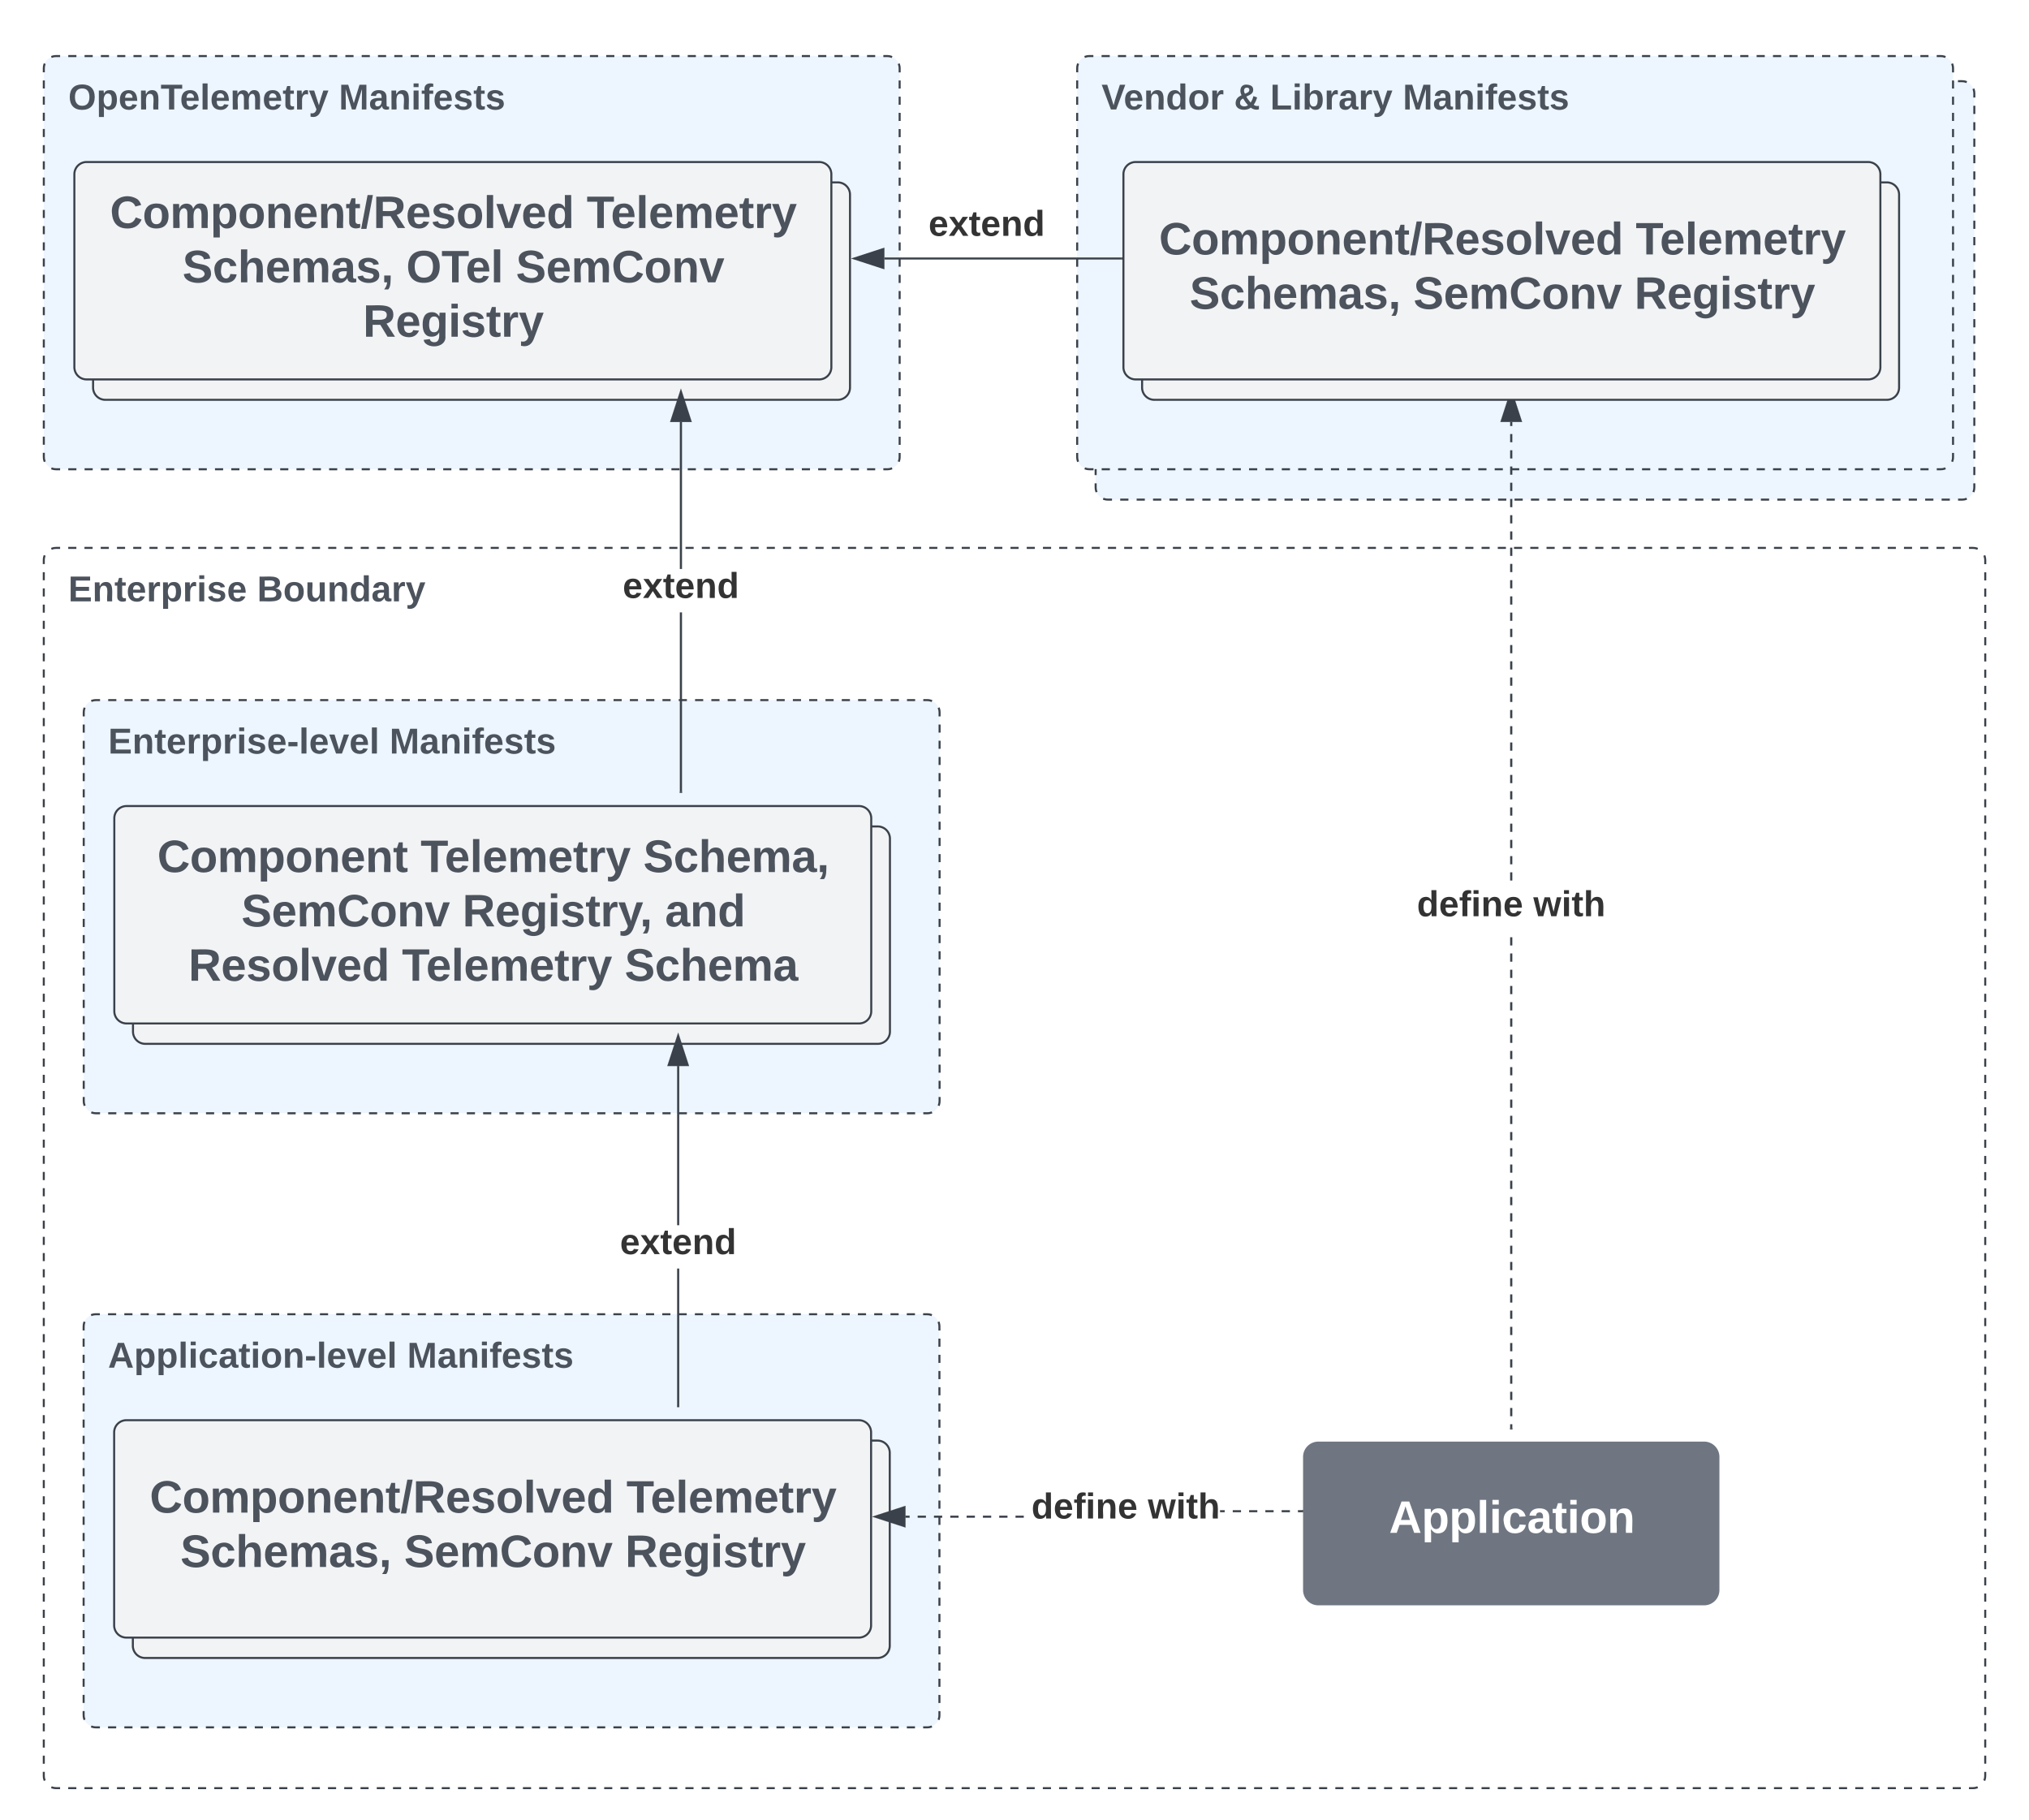 <svg xmlns="http://www.w3.org/2000/svg" xmlns:xlink="http://www.w3.org/1999/xlink" xmlns:lucid="lucid" width="995.76" height="892.84"><g transform="translate(-32.5 -55.833)" lucid:page-tab-id="v447UJnJO0jA"><path d="M0 0h1760v1360H0z" fill="#fff"/><g filter="url(#a)"><path d="M570.17 95.67a6 6 0 0 1 6-6h419.25a6 6 0 0 1 6 6V289a6 6 0 0 1-6 6H576.17a6 6 0 0 1-6-6z" fill="#edf5ff"/><path d="M573.88 90.14l.44-.18.9-.22.95-.07h2.02m4.02 0h4.03m4.03 0h4.03m4.04 0h4.03m4.03 0h4.04m4.03 0h4.03m4.03 0h4.03m4.03 0h4.02m4.04 0h4.03m4.02 0h4.03m4.03 0h4.03m4.04 0h4.03m4.04 0h4.04m4.03 0H683m4.03 0h4.03m4.03 0h4.02m4.04 0h4.03m4.02 0h4.03m4.03 0h4.03m4.04 0h4.03m4.04 0h4.04m4.03 0h4.03m4.03 0h4.03m4.03 0h4.02m4.04 0h4.03m4.02 0h4.03m4.03 0h4.03m4.04 0h4.04m4.03 0h4.04m4.03 0H812m4.03 0h4.03m4.04 0h4.03m4.03 0h4.03m4.02 0h4.03m4.03 0h4.03m4.05 0h4.03m4.03 0h4.04m4.03 0h4.03m4.03 0h4.03m4.04 0h4.03m4.03 0h4.03m4.02 0h4.03m4.03 0h4.03m4.05 0h4.03m4.03 0h4.04m4.03 0H941m4.03 0h4.04m4.03 0h4.03m4.03 0h4.03m4.02 0h4.03m4.03 0h4.04m4.03 0h4.03m4.03 0h2.02l.94.07.92.22.43.18m3.25 3.24l.18.43.22.93.07.94v2m0 4.04v4.04m0 4.02v4.03m0 4.02v4.03m0 4.03v4.02m0 4.03v4.03m0 4.03v4m0 4.04v4.03m0 4.03v4.03m0 4.02v4.03m0 4.03v4.04m0 4.02v4.03m0 4.02v4.03m0 4.03v4.02m0 4.03v4.03m0 4.03v4m0 4.04v4.03m0 4.03v4.03m0 4.02v4.03m0 4.03v4.04m0 4.02v4.03m0 4.02v4.03m0 4.02v4.03m0 4.03v4.03m0 4.03v2l-.07.94-.22.9-.18.45m-3.24 3.23l-.42.18-.92.23-.94.07h-2m-4.04 0h-4.03m-4.03 0h-4.04m-4.03 0h-4.03m-4.03 0h-4.04m-4.03 0h-4.03m-4.03 0h-4.04m-4.03 0h-4.03m-4.03 0h-4.03m-4.02 0h-4.03m-4.04 0h-4.02m-4.03 0h-4.03m-4.03 0h-4.04m-4.03 0h-4.03m-4.04 0h-4.03m-4.03 0h-4.03m-4.03 0h-4.03m-4.02 0h-4.03m-4.04 0h-4.02m-4.03 0h-4.03m-4.03 0h-4.04m-4.03 0h-4.03m-4.04 0h-4.03m-4.03 0h-4.03m-4.03 0h-4.03m-4.02 0h-4.04m-4.03 0h-4.02m-4.03 0h-4.03m-4.03 0h-4.04m-4.03 0h-4.04m-4.04 0h-4.03m-4.03 0h-4.03m-4.03 0h-4.03m-4.02 0h-4.04m-4.03 0h-4.02m-4.03 0h-4.03m-4.03 0h-4.04m-4.03 0h-4.04m-4.04 0h-4.03m-4.03 0h-4.03m-4.03 0h-4.03m-4.02 0h-4.04m-4.03 0h-4.02m-4.03 0h-4.03m-4.03 0h-4.04m-4.04 0h-4.03m-4.04 0h-4.03m-4.03 0h-4.03m-4.03 0h-4.04m-4.03 0h-4.03m-4.03 0h-4.02m-4.03 0h-4.03m-4.03 0h-2.03l-.94-.07-.9-.22-.45-.17m-3.24-3.24l-.18-.45-.22-.9-.07-.95v-2m0-4.04v-4.03m0-4.03v-4.02m0-4.03v-4.03m0-4.03v-4.04m0-4.02v-4.03m0-4.02v-4.03m0-4.03v-4.02m0-4.03v-4.03m0-4.03v-4m0-4.04v-4.03m0-4.03v-4.03m0-4.02v-4.03m0-4.03v-4.04m0-4.02v-4.03m0-4.02v-4.03m0-4.03v-4.02m0-4.03v-4.03m0-4.03v-4m0-4.04v-4.03m0-4.03v-4.03m0-4.02v-4.03m0-4.03v-4.04m0-4.02v-4.03m0-4.02v-2l.07-.95.22-.92.18-.42" stroke="#3a414a" fill="none"/></g><g filter="url(#b)"><path d="M54 324.67a6 6 0 0 1 6-6h940.76a6 6 0 0 1 6 6v596.5a6 6 0 0 1-6 6H60a6 6 0 0 1-6-6z" fill="#fff"/><path d="M57.7 319.14l.45-.18.9-.22.95-.07h2m3.98 0h4m3.97 0h4m3.97 0h4m3.98 0h3.98m4 0h3.98m3.98 0h4m3.97 0h4m4 0h3.97m4 0h3.98m3.98 0h4m3.98 0h4m3.98 0h3.98m4 0h3.98m3.98 0h4m3.97 0h3.98m4 0h3.97m4 0h3.98m3.98 0h4m4 0h3.97m4 0h3.97m4 0h3.98m3.98 0h4m3.97 0h4m3.98 0h3.98m4 0h3.98m4 0h3.98m4 0h3.97m4 0h3.97m4 0h3.98m3.98 0h4m3.97 0h4m3.98 0h3.98m4 0h4m3.97 0h4m3.98 0h3.98m4 0H349m4 0h3.98m3.98 0h4m3.98 0h3.98m4 0h3.97m3.98 0h4m3.97 0h4m3.97 0h4m3.98 0h3.98m4 0h3.98m3.98 0h4m3.98 0h3.98m4 0h3.97m4 0h3.98m3.98 0h4m3.98 0h4m3.98 0h3.98m4 0h3.98m3.98 0h4m3.98 0h3.98m4 0h3.97m4 0h3.98m3.98 0h4m4 0h3.97m4 0h3.98m3.98 0h4m3.97 0h4m3.98 0h3.98m4 0h3.98m3.98 0h4m3.97 0h3.98m4 0h3.97m4 0h3.98m3.98 0h4m3.98 0h4m3.98 0h3.98m4 0H636m3.98 0h4m3.97 0h4m3.98 0h3.98m4 0h3.98m4 0h3.98m3.98 0h4m3.98 0h3.98m4 0h3.97m3.98 0h4m3.97 0h4m3.98 0h3.98m4 0h3.98m4 0h3.98m3.98 0h4m3.98 0h3.98m4 0h3.98m3.98 0h4m3.97 0h4m3.98 0h4m3.98 0h4m3.97 0h4m3.97 0h4m3.98 0h3.98m4 0h3.98m3.98 0h4m3.97 0h4m4 0h3.97m4 0h3.98m3.98 0h4m3.97 0h4m3.98 0h3.98m4 0h3.98m3.98 0h4m3.97 0h3.98m4 0h3.97m4 0h3.98m3.98 0h4m4 0h3.97m4 0h3.97m4 0h3.98m3.98 0h4m3.98 0h3.98m4 0h3.97m4 0h3.98m4 0h3.98m4 0h1.98l.94.07.9.22.45.18m3.23 3.24l.18.43.22.93.08.94v1.98m0 3.98v3.98m0 3.98v3.98m0 3.98v3.97m0 4v3.97m0 3.98v3.97m0 3.98v3.98m0 3.97v3.98m0 3.98v3.98m0 3.98v3.98m0 3.97v4m0 3.97v3.97m0 3.98v3.98m0 3.97v3.98m0 3.98V438m0 3.98v3.98m0 3.97v3.98m0 4v3.96m0 3.98v3.98m0 3.97v3.97m0 3.98v3.98m0 3.97v3.98m0 3.97v3.98m0 3.98v3.98m0 3.98v3.98m0 3.98v3.97m0 3.97v3.98m0 3.97v3.98m0 3.98v3.97m0 3.98v3.98m0 3.98v3.98m0 3.98v3.97m0 4v3.97m0 3.97v3.98m0 3.98v3.97m0 3.98v3.98m0 3.97v3.98m0 3.98v3.97m0 3.98v4m0 3.96v3.98m0 3.98v3.97m0 3.97v3.98m0 3.98v3.97m0 3.98v3.98m0 3.97v3.98m0 4v3.96m0 3.98v3.98m0 3.97v3.97m0 3.98v3.97m0 3.98v3.98m0 3.97v3.98m0 3.98v3.98m0 3.98v3.98m0 3.97v4m0 3.97v3.97m0 3.98v3.98m0 3.97v3.98m0 3.98V780m0 3.98v3.98m0 3.97v3.98m0 4v3.96m0 3.98v3.98m0 3.97v3.97m0 3.98v3.97m0 3.98v3.98m0 3.98v3.97m0 3.98v4m0 3.96v3.98m0 3.98v3.97m0 3.97v3.98m0 3.97v3.98m0 3.98v3.97m0 3.98v3.98m0 3.98v3.98m0 3.98v3.97m0 4v1.98l-.08.94-.22.9-.18.45m-3.23 3.23l-.44.18-.9.22-.94.08h-2m-3.98 0h-4m-3.97 0h-3.98m-4 0h-3.97m-4 0h-3.98m-3.98 0h-4m-3.98 0h-4m-3.98 0h-3.98m-4 0H935m-3.98 0h-4m-3.97 0h-4m-3.98 0h-3.98m-4 0h-3.98m-4 0h-3.98m-3.98 0h-4m-3.98 0h-3.98m-4 0h-3.98m-3.98 0h-4m-3.97 0h-4m-3.98 0h-3.98m-4 0h-4m-3.97 0h-4m-3.98 0h-3.98m-4 0h-3.97m-4 0h-3.98m-3.98 0h-4m-3.98 0h-3.98m-4 0h-3.97m-3.98 0h-4m-3.97 0h-4m-3.97 0h-4m-3.98 0h-3.98m-4 0h-3.98m-3.98 0h-4m-3.98 0h-3.98m-4 0h-3.97m-4 0h-3.98m-3.98 0h-4m-3.98 0h-4m-3.98 0h-3.98m-4 0h-3.98m-3.98 0h-4m-3.98 0h-3.98m-4 0h-3.97m-4 0h-3.98m-3.98 0h-4m-4 0h-3.97m-4 0h-3.97m-4 0h-3.98m-3.98 0h-4m-3.98 0h-3.98m-4 0h-3.97m-4 0h-3.98m-4 0h-3.98m-4 0h-3.97m-4 0h-3.97m-4 0h-3.98m-3.98 0h-4m-3.98 0h-3.98m-4 0h-3.97m-4 0h-4m-3.97 0h-4m-3.98 0h-3.98m-4 0h-3.97m-4 0h-3.98m-3.98 0h-4m-3.98 0h-3.98m-4 0h-3.97m-3.98 0h-4m-3.97 0h-4m-3.98 0h-3.98m-4 0h-3.98m-4 0h-3.98m-3.98 0h-4m-3.98 0h-3.98m-4 0h-3.98m-3.98 0h-4m-3.97 0h-4m-3.98 0h-4m-3.98 0h-4m-3.97 0h-4m-3.97 0h-4m-3.98 0h-3.98m-4 0h-3.97m-4 0h-3.98m-3.98 0h-4m-4 0h-3.97m-4 0h-3.98m-3.98 0h-4m-3.97 0h-4m-3.98 0h-3.98m-4 0h-3.98m-3.98 0h-4m-3.97 0h-3.98m-4 0h-3.97m-4 0h-3.97m-4 0h-3.98m-3.98 0h-4m-3.98 0h-3.98m-4 0h-3.97m-4 0h-4m-3.97 0h-4m-3.98 0h-3.98m-4 0h-3.97m-4 0h-3.98m-3.98 0h-4m-3.98 0h-3.98m-4 0h-3.97m-3.98 0h-4m-3.97 0h-4m-3.98 0h-3.98m-4 0h-3.98m-4 0h-3.98m-3.98 0h-4m-3.98 0H89.9m-4 0h-3.98m-3.98 0h-4m-3.97 0h-4m-3.98 0h-2l-.94-.08-.9-.22-.45-.18m-3.23-3.23l-.18-.44-.23-.9-.07-.95v-2m0-3.97v-3.96m0-3.98v-3.98m0-3.97v-3.97m0-3.98v-3.97m0-3.98v-3.98m0-3.97v-3.98m0-3.98v-4m0-3.96v-3.98m0-3.97v-4m0-3.97v-3.98m0-3.97v-3.98m0-3.98v-3.97m0-3.98v-3.98m0-3.98v-3.98m0-3.98v-3.97m0-4v-3.97m0-3.97v-3.98m0-3.98v-3.97m0-3.98v-3.98m0-3.97v-3.98m0-3.98v-3.97m0-3.98v-4m0-3.96v-3.98m0-3.98v-3.97m0-3.97v-3.98m0-3.97v-3.98m0-3.98v-3.97m0-3.98v-3.98m0-4v-3.96m0-3.98v-3.97m0-4v-3.97m0-3.98v-3.97m0-3.98v-3.98m0-3.97v-3.98m0-3.98v-3.98m0-3.98v-3.98m0-3.97v-4m0-3.97v-3.97m0-3.98V609m0-3.97v-3.98m0-3.98v-3.97m0-3.98v-3.98m0-3.97v-3.98m0-4v-3.96m0-3.98v-3.98m0-3.97v-3.97m0-3.98v-3.97m0-3.98v-3.98m0-3.97v-3.98m0-3.98v-4m0-3.96v-3.98m0-3.97v-4m0-3.97v-3.98m0-3.97v-3.98m0-3.97v-3.98m0-3.98v-3.98m0-3.98v-3.98m0-3.98v-3.97m0-4v-3.97m0-3.97v-3.98m0-3.98v-3.97m0-3.98v-3.98m0-3.97v-3.98m0-3.98v-3.97m0-3.98v-4m0-3.96v-3.98m0-3.98v-3.97m0-3.97v-3.98m0-3.97v-3.98m0-3.98v-3.97m0-3.98v-3.98m0-4v-3.96m0-3.98v-3.98m0-3.97v-3.97m0-3.98v-1.98l.07-.94.22-.92.17-.42" stroke="#3a414a" fill="none"/><use xlink:href="#c" transform="matrix(1,0,0,1,66,330.667) translate(0 14.222)"/><use xlink:href="#d" transform="matrix(1,0,0,1,66,330.667) translate(92.691 14.222)"/></g><g filter="url(#e)"><path d="M54 83.33a6 6 0 0 1 6-6h408a6 6 0 0 1 6 6V274a6 6 0 0 1-6 6H60a6 6 0 0 1-6-6z" fill="#edf5ff"/><path d="M57.7 77.8l.45-.17.9-.22.95-.07h2m4 0h4m4 0h4m4 0h4m4 0h4m4 0h4m4 0h4m4 0h4m4 0h4m4 0h4m4 0h4m4 0h4m4 0h4m4 0h4m4 0h4m4 0h4m4 0h4m4 0h4m4 0h4m4 0h4m4 0h4m4 0h4m4 0h4m4 0h4m4 0h4m4 0h4m4 0h4m4 0h4m4 0h4m4 0h4m4 0h4m4 0h4m4 0h4m4 0h4m4 0h4m4 0h4m4 0h4m4 0h4m4 0h4m4 0h4m4 0h4m4 0h4m4 0h4m4 0h4m4 0h4m4 0h4m4 0h4m4 0h4m4 0h4m4 0h4m4 0h4m4 0h2l.94.08.9.23.45.18m3.23 3.24l.18.44.23.9.07.95v2m0 3.96v3.96m0 3.98v3.97m0 3.98v3.97m0 3.97v3.98m0 3.97v3.97m0 3.97v4m0 3.96v3.97m0 3.97v3.97m0 3.98v3.97m0 3.97v3.96m0 3.98v3.97m0 3.98v3.97m0 3.97v3.98m0 3.97v3.97m0 3.97v4m0 3.96v3.97m0 3.97v3.97m0 3.98v3.97m0 3.97v3.96m0 3.98v3.97m0 3.98v3.97m0 3.97v3.98m0 3.97v3.97m0 3.97v2l-.07.94-.22.9-.17.45m-3.24 3.23l-.45.18-.9.23-.95.07h-2m-4 0h-4m-4 0h-4m-4 0h-4m-4 0h-4m-4 0h-4m-4 0h-4m-4 0h-4m-4 0h-4m-4 0h-4m-4 0h-4m-4 0h-4m-4 0h-4m-4 0h-4m-4 0h-4m-4 0h-4m-4 0h-4m-4 0h-4m-4 0h-4m-4 0h-4m-4 0h-4m-4 0h-4m-4 0h-4m-4 0h-4m-4 0h-4m-4 0h-4m-4 0h-4m-4 0h-4m-4 0h-4m-4 0h-4m-4 0h-4m-4 0h-4m-4 0h-4m-4 0h-4m-4 0h-4m-4 0h-4m-4 0h-4m-4 0h-4m-4 0h-4m-4 0h-4m-4 0h-4m-4 0h-4m-4 0h-4m-4 0h-4m-4 0h-4m-4 0h-4m-4 0h-4m-4 0h-4m-4 0h-4m-4 0h-4m-4 0h-4m-4 0h-2l-.94-.07-.9-.22-.45-.17m-3.23-3.24l-.18-.45-.23-.9L54 274v-2m0-3.96v-3.97m0-3.97v-3.98m0-3.97v-3.97m0-3.97v-3.96m0-3.98v-3.97m0-3.98v-3.97m0-3.97v-3.98m0-3.97v-3.97m0-3.97v-4m0-3.96v-3.97m0-3.97v-3.97m0-3.98v-3.97m0-3.97v-3.96m0-3.98v-3.97m0-3.98v-3.97m0-3.97v-3.98m0-3.97v-3.97m0-3.97v-4m0-3.96v-3.97m0-3.97v-3.97m0-3.98v-3.97m0-3.97v-3.96m0-3.98V89.3m0-3.98v-2l.07-.92.22-.92.17-.44" stroke="#3a414a" fill="none"/><use xlink:href="#f" transform="matrix(1,0,0,1,66,89.333) translate(0 14.222)"/><use xlink:href="#g" transform="matrix(1,0,0,1,66,89.333) translate(132.79 14.222)"/></g><g filter="url(#h)"><path d="M561.1 83.33a6 6 0 0 1 6-6H985a6 6 0 0 1 6 6V274a6 6 0 0 1-6 6H567.1a6 6 0 0 1-6-6z" fill="#edf5ff"/><path d="M564.8 77.8l.44-.17.9-.22.95-.07h2m4.02 0h4.02m4.02 0h4m4.03 0h4m4.03 0h4.02m4.02 0h4m4.03 0h4.02m4.02 0h4.02m4.02 0h4.02m4 0h4.03m4.02 0h4.02m4.02 0h4m4.02 0h4.02m4.02 0h4.02m4.02 0h4.02m4.02 0h4m4.03 0h4.02m4 0h4.03m4.02 0h4m4.03 0h4.02m4.02 0h4.02m4.02 0h4.02m4 0h4.03m4.03 0h4.02m4.02 0H762m4 0h4.02m4.02 0h4.02m4.02 0h4.02m4.02 0h4m4.03 0h4.02m4.02 0h4m4.03 0h4m4.03 0h4.02m4.02 0h4.02m4.02 0h4.02m4 0h4.03m4 0h4.03m4.02 0h4.02m4 0h4.03m4.02 0h4.02m4.02 0h4.02m4.02 0h4m4.03 0h4.02m4.02 0h4.02m4 0h4.03m4 0h4.03m4.02 0h4.02m4.02 0h4.02m4 0h4.03m4.02 0h4m4.03 0h4.02m4.02 0h4m4.03 0h2l.95.08.92.23.43.18m3.24 3.24l.18.44.22.9.07.95v2m0 3.96v3.96m0 3.98v3.97m0 3.98v3.97m0 3.97v3.98m0 3.97v3.97m0 3.97v4m0 3.96v3.97m0 3.97v3.97m0 3.98v3.97m0 3.97v3.96m0 3.98v3.97m0 3.98v3.97m0 3.97v3.98m0 3.97v3.97m0 3.97v4m0 3.96v3.97m0 3.97v3.97m0 3.98v3.97m0 3.97v3.96m0 3.98v3.97m0 3.98v3.97m0 3.97v3.98m0 3.97v3.97m0 3.97v2l-.06.94-.22.9-.18.45m-3.24 3.23l-.43.18-.92.23-.94.07h-2m-4.02 0h-4m-4.03 0h-4.02m-4.02 0h-4m-4.03 0h-4m-4.03 0h-4.02m-4.02 0h-4.02m-4.02 0h-4.02m-4 0h-4.03m-4 0h-4.03m-4.02 0h-4.02m-4 0h-4.03m-4.02 0h-4.02m-4.02 0h-4.02m-4.02 0h-4m-4.03 0h-4.02m-4.02 0h-4.02m-4 0h-4.02m-4.02 0h-4.02m-4.02 0h-4.02m-4.02 0h-4.02m-4 0h-4.03m-4.02 0h-4m-4.03 0h-4.02m-4 0h-4.03m-4.02 0h-4.02m-4.02 0h-4.02m-4.02 0h-4m-4.03 0h-4.03m-4.02 0h-4.02m-4.02 0h-4m-4.02 0h-4.02m-4.02 0h-4.02m-4.02 0h-4.02m-4 0h-4.03m-4.02 0h-4.02m-4 0h-4.03m-4.02 0h-4m-4.03 0h-4.02m-4.02 0h-4.02m-4.02 0h-4m-4.03 0h-4m-4.03 0h-4.02m-4.02 0h-4.02m-4 0h-4.02m-4.02 0h-4.02m-4.02 0h-4.02m-4 0h-4.03m-4.02 0h-4.02m-4.02 0h-4m-4.03 0h-4m-4.03 0h-4.02m-4.02 0h-2l-.95-.07-.9-.22-.45-.17m-3.23-3.24l-.2-.45-.2-.9-.08-.95v-2m0-3.96v-3.97m0-3.97v-3.98m0-3.97v-3.97m0-3.97v-3.96m0-3.98v-3.97m0-3.98v-3.97m0-3.97v-3.98m0-3.97v-3.97m0-3.97v-4m0-3.96v-3.97m0-3.97v-3.97m0-3.98v-3.97m0-3.97v-3.96m0-3.98v-3.97m0-3.98v-3.97m0-3.97v-3.98m0-3.97v-3.97m0-3.97v-4m0-3.96v-3.97m0-3.97v-3.97m0-3.98v-3.97m0-3.97v-3.96m0-3.98V89.3m0-3.98v-2l.06-.92.23-.92.17-.44" stroke="#3a414a" fill="none"/><use xlink:href="#i" transform="matrix(1,0,0,1,573.091,89.333) translate(0 14.222)"/><use xlink:href="#j" transform="matrix(1,0,0,1,573.091,89.333) translate(65.037 14.222)"/><use xlink:href="#k" transform="matrix(1,0,0,1,573.091,89.333) translate(82.765 14.222)"/><use xlink:href="#l" transform="matrix(1,0,0,1,573.091,89.333) translate(147.852 14.222)"/></g><path d="M774.66 756.67h-1v-2h1zm0-5.98h-1v-4h1zm0-7.97h-1v-3.98h1zm0-7.97h-1v-3.98h1zm0-7.96h-1v-3.98h1zm0-7.96h-1v-4h1zm0-7.97h-1v-3.98h1zm0-7.96h-1v-3.97h1zm0-7.96h-1v-3.98h1zm0-7.96h-1V683h1zm0-7.97h-1v-3.97h1zm0-7.95h-1v-3.98h1zm0-7.96h-1v-4h1zm0-7.98h-1v-3.98h1zm0-7.96h-1v-3.98h1zm0-7.97h-1v-4h1zm0-7.97h-1v-3.98h1zm0-7.96h-1v-4h1zm0-7.97h-1v-3.98h1zm0-7.96h-1v-4h1zm0-7.97h-1v-3.98h1zm0-7.96h-1v-3.97h1zm0-7.96h-1v-3.98h1zm0-7.96h-1v-3.98h1zm0-7.96h-1v-4h1zm0-7.97h-1v-3.98h1zm0-7.96h-1v-4h1zm0-7.98h-1v-3.98h1zm0-7.96h-1v-3.98h1zm0-7.96h-1v-4h1zm0-7.97h-1v-3.98h1zm0-31.86h-1v-3.98h1zm0-7.96h-1v-3.97h1zm0-7.95h-1v-4h1zm0-7.97h-1V460h1zm0-7.96h-1v-3.98h1zm0-7.97h-1v-3.98h1zm0-7.96h-1v-4h1zm0-7.98h-1v-3.98h1zm0-7.96h-1v-3.98h1zm0-7.97h-1v-4h1zm0-7.97h-1v-3.98h1zm0-7.96h-1v-3.98h1zm0-7.97h-1v-3.98h1zm0-7.96h-1v-3.98h1zm0-7.97h-1v-3.98h1zm0-7.96h-1v-3.97h1zm0-7.95h-1v-4h1zm0-7.97h-1v-3.98h1zm0-7.96h-1v-3.98h1zm0-7.97h-1v-3.98h1zm0-7.96h-1v-4h1zm0-7.98h-1v-3.98h1zm0-7.96h-1v-3.98h1zm0-7.96h-1v-4h1zm0-7.97h-1v-3.98h1zm0-7.96h-1v-3.98h1zm0-7.97h-1v-3.98h1zm0-7.96h-1v-3.98h1zm0-7.96h-1v-2h1z" stroke="#3a414a" stroke-width=".05" fill="#3a414a"/><path d="M774.66 757.17h-1v-.52h1z" fill="#3a414a"/><path d="M774.7 757.2h-1.06v-.57h1.05zm-1-.52v.46h.94v-.46z" stroke="#3a414a" stroke-width=".05" fill="#3a414a"/><path d="M778.8 262.38h-9.27l4.63-14.26z" fill="#3a414a"/><path d="M779.5 262.88h-10.66l5.32-16.38zm-9.28-1h7.9l-3.96-12.14z" stroke="#3a414a" stroke-width=".05" fill="#3a414a"/><use xlink:href="#m" transform="matrix(1,0,0,1,727.867,491.167) translate(0 14.222)"/><use xlink:href="#n" transform="matrix(1,0,0,1,727.867,491.167) translate(57.136 14.222)"/><g filter="url(#o)"><path d="M673.5 764.67a6 6 0 0 1 6-6h189.33a6 6 0 0 1 6 6V830a6 6 0 0 1-6 6H679.5a6 6 0 0 1-6-6z" stroke="#6f7681" stroke-width="3" fill="#6f7681"/><use xlink:href="#p" transform="matrix(1,0,0,1,685.497,770.667) translate(28.691 31.278)"/></g><path d="M582.84 182.67h-116.3" stroke="#3a414a" fill="none"/><path d="M583.34 183.17h-.5v-1h.5z" stroke="#3a414a" stroke-width=".05" fill="#3a414a"/><path d="M451.77 182.67l14.27-4.64v9.27z" stroke="#3a414a" fill="#3a414a"/><use xlink:href="#q" transform="matrix(1,0,0,1,488.18,157.333) translate(0 14.222)"/><path d="M593 145.33a6 6 0 0 1 6-6H958.5a6 6 0 0 1 6 6V240a6 6 0 0 1-6 6H599a6 6 0 0 1-6-6z" stroke="#3a414a" fill="#f2f3f5" filter="url(#r)"/><g filter="url(#r)"><path d="M583.84 135.33a6 6 0 0 1 6-6h359.48a6 6 0 0 1 6 6V230a6 6 0 0 1-6 6H589.84a6 6 0 0 1-6-6z" stroke="#3a414a" fill="#f2f3f5"/><use xlink:href="#s" transform="matrix(1,0,0,1,595.843,141.333) translate(5.451 33.34)"/><use xlink:href="#t" transform="matrix(1,0,0,1,595.843,141.333) translate(239.401 33.34)"/><use xlink:href="#u" transform="matrix(1,0,0,1,595.843,141.333) translate(20.512 60.007)"/><use xlink:href="#v" transform="matrix(1,0,0,1,595.843,141.333) translate(130.327 60.007)"/><use xlink:href="#w" transform="matrix(1,0,0,1,595.843,141.333) translate(238.784 60.007)"/></g><path d="M78.18 145.33a6 6 0 0 1 6-6h359.47a6 6 0 0 1 6 6V240a6 6 0 0 1-6 6H84.18a6 6 0 0 1-6-6z" stroke="#3a414a" fill="#f2f3f5" filter="url(#r)"/><g filter="url(#r)"><path d="M69 135.33a6 6 0 0 1 6-6h359.5a6 6 0 0 1 6 6V230a6 6 0 0 1-6 6H75a6 6 0 0 1-6-6z" stroke="#3a414a" fill="#f2f3f5"/><use xlink:href="#s" transform="matrix(1,0,0,1,81.013,141.333) translate(5.451 20.372)"/><use xlink:href="#t" transform="matrix(1,0,0,1,81.013,141.333) translate(239.401 20.372)"/><use xlink:href="#u" transform="matrix(1,0,0,1,81.013,141.333) translate(41.037 47.038)"/><use xlink:href="#x" transform="matrix(1,0,0,1,81.013,141.333) translate(150.852 47.038)"/><use xlink:href="#y" transform="matrix(1,0,0,1,81.013,141.333) translate(204.679 47.038)"/><use xlink:href="#w" transform="matrix(1,0,0,1,81.013,141.333) translate(129.648 73.705)"/></g><g filter="url(#e)"><path d="M73.6 399.33a6 6 0 0 1 6-6h408a6 6 0 0 1 6 6V590a6 6 0 0 1-6 6h-408a6 6 0 0 1-6-6z" fill="#edf5ff"/><path d="M77.3 393.8l.44-.17.92-.22.94-.07h2m4 0h4m4 0h4m4 0h4m4 0h4m4 0h4m4 0h4m4 0h4m4 0h4m4 0h4m4 0h4m4 0h4m4 0h4m4 0h4m4 0h4m4 0h4m4 0h4m4 0h4m4 0h4m4 0h4m4 0h4m4 0h4m4 0h4m4 0h4m4 0h4m4 0h4m4 0h4m4 0h4m4 0h4m4 0h4m4 0h4m4 0h4m4 0h4m4 0h4m4 0h4m4 0h4m4 0h4m4 0h4m4 0h4m4 0h4m4 0h4m4 0h4m4 0h4m4 0h4m4 0h4m4 0h4m4 0h4m4 0h4m4 0h4m4 0h4m4 0h4m4 0h2l.93.08.92.23.43.18m3.24 3.24l.18.44.22.9.08.95v2m0 3.96v3.96m0 3.98v3.97m0 3.98v3.97m0 3.98v3.97m0 3.97v3.97m0 3.97v4m0 3.96v3.97m0 3.97v3.98m0 3.97v3.97m0 3.97v3.96m0 3.98v3.97m0 3.98v3.97m0 3.98v3.97m0 3.97v3.97m0 3.97v4m0 3.96v3.97m0 3.97v3.98m0 3.97v3.97m0 3.97v3.96m0 3.98v3.97m0 3.98v3.97m0 3.98v3.97m0 3.97v3.97m0 3.97v2l-.08.94-.22.9-.18.45m-3.24 3.23l-.43.18-.92.23-.93.07h-2m-4 0h-4m-4 0h-4m-4 0h-4m-4 0h-4m-4 0h-4m-4 0h-4m-4 0h-4m-4 0h-4m-4 0h-4m-4 0h-4m-4 0h-4m-4 0h-4m-4 0h-4m-4 0h-4m-4 0h-4m-4 0h-4m-4 0h-4m-4 0h-4m-4 0h-4m-4 0h-4m-4 0h-4m-4 0h-4m-4 0h-4m-4 0h-4m-4 0h-4m-4 0h-4m-4 0h-4m-4 0h-4m-4 0h-4m-4 0h-4m-4 0h-4m-4 0h-4m-4 0h-4m-4 0h-4m-4 0h-4m-4 0h-4m-4 0h-4m-4 0h-4m-4 0h-4m-4 0h-4m-4 0h-4m-4 0h-4m-4 0h-4m-4 0h-4m-4 0h-4m-4 0h-4m-4 0h-4m-4 0h-4m-4 0h-4m-4 0h-4m-4 0h-2l-.94-.07-.92-.22-.43-.17m-3.23-3.24l-.18-.45-.23-.9-.08-.95v-2m0-3.96v-3.97m0-3.97v-3.98m0-3.97v-3.97m0-3.97v-3.96m0-3.98v-3.97m0-3.98v-3.97m0-3.98v-3.97m0-3.97v-3.97m0-3.97v-4m0-3.96v-3.97m0-3.97v-3.98m0-3.97v-3.97m0-3.97v-3.96m0-3.98v-3.97m0-3.98v-3.97m0-3.98v-3.97m0-3.97v-3.97m0-3.97v-4m0-3.96v-3.97m0-3.97v-3.98m0-3.97v-3.97m0-3.97v-3.96m0-3.98v-3.97m0-3.98v-2l.07-.93.22-.92.17-.44" stroke="#3a414a" fill="none"/><use xlink:href="#z" transform="matrix(1,0,0,1,85.595,405.333) translate(0 14.222)"/><use xlink:href="#g" transform="matrix(1,0,0,1,85.595,405.333) translate(138.074 14.222)"/></g><path d="M97.77 461.33a6 6 0 0 1 6-6h359.48a6 6 0 0 1 6 6V556a6 6 0 0 1-6 6H103.77a6 6 0 0 1-6-6z" stroke="#3a414a" fill="#f2f3f5" filter="url(#r)"/><g filter="url(#r)"><path d="M88.6 451.33a6 6 0 0 1 6-6h359.5a6 6 0 0 1 5.98 6V546a6 6 0 0 1-6 6H94.6a6 6 0 0 1-6-6z" stroke="#3a414a" fill="#f2f3f5"/><use xlink:href="#A" transform="matrix(1,0,0,1,100.608,457.333) translate(9.093 20.372)"/><use xlink:href="#B" transform="matrix(1,0,0,1,100.608,457.333) translate(138.29 20.372)"/><use xlink:href="#C" transform="matrix(1,0,0,1,100.608,457.333) translate(247.611 20.372)"/><use xlink:href="#v" transform="matrix(1,0,0,1,100.608,457.333) translate(50.389 47.038)"/><use xlink:href="#D" transform="matrix(1,0,0,1,100.608,457.333) translate(158.846 47.038)"/><use xlink:href="#E" transform="matrix(1,0,0,1,100.608,457.333) translate(258.228 47.038)"/><use xlink:href="#F" transform="matrix(1,0,0,1,100.608,457.333) translate(24.401 73.705)"/><use xlink:href="#G" transform="matrix(1,0,0,1,100.608,457.333) translate(129.154 73.705)"/><use xlink:href="#H" transform="matrix(1,0,0,1,100.608,457.333) translate(238.475 73.705)"/></g><path d="M367.17 444.33h-1v-88h1zm0-109.33h-1v-72.12h1z" stroke="#3a414a" stroke-width=".05" fill="#3a414a"/><path d="M367.17 444.83h-1v-.5h1z" fill="#3a414a"/><path d="M367.2 444.86h-1.06v-.56h1.05zm-1-.5v.45h.94v-.45z" stroke="#3a414a" stroke-width=".05" fill="#3a414a"/><path d="M371.3 262.4h-9.27l4.64-14.28z" fill="#3a414a"/><path d="M372 262.9h-10.66l5.33-16.4zm-9.28-1h7.9l-3.95-12.16z" stroke="#3a414a" stroke-width=".05" fill="#3a414a"/><use xlink:href="#q" transform="matrix(1,0,0,1,338.099,335) translate(0 14.222)"/><g filter="url(#e)"><path d="M73.5 700.67a6 6 0 0 1 6-6h408a6 6 0 0 1 6 6v190.66a6 6 0 0 1-6 6h-408a6 6 0 0 1-6-6z" fill="#edf5ff"/><path d="M77.22 695.14l.44-.18.9-.22.95-.07h2m4 0h4m4 0h4m4 0h4m4 0h4m4 0h4m4 0h4m4 0h4m4 0h4m4 0h4m4 0h4m4 0h4m4 0h4m4 0h4m4 0h4m4 0h4m4 0h4m4 0h4m4 0h4m4 0h4m4 0h4m4 0h4m4 0h4m4 0h4m4 0h4m4 0h4m4 0h4m4 0h4m4 0h4m4 0h4m4 0h4m4 0h4m4 0h4m4 0h4m4 0h4m4 0h4m4 0h4m4 0h4m4 0h4m4 0h4m4 0h4m4 0h4m4 0h4m4 0h4m4 0h4m4 0h4m4 0h4m4 0h4m4 0h4m4 0h4m4 0h4m4 0h2l.95.07.9.22.45.18m3.24 3.24l.18.43.22.93.07.94v1.98m0 3.98v3.97m0 3.97v3.97m0 3.97v4m0 3.96v3.97m0 3.97v3.98m0 3.97v3.97m0 3.97v3.96m0 3.98v3.97m0 3.98v3.97m0 3.98v3.97m0 3.97v3.97m0 3.97v4m0 3.96v3.97m0 3.97v3.98m0 3.97v3.97m0 3.97v3.96m0 3.98v3.97m0 3.98v3.97m0 3.98v3.97m0 3.97v3.97m0 3.97v4m0 3.96v3.97m0 3.97v3.98m0 3.97v1.98l-.06.94-.22.92-.18.42m-3.24 3.24l-.44.18-.9.22-.95.07h-2m-4 0h-4m-4 0h-4m-4 0h-4m-4 0h-4m-4 0h-4m-4 0h-4m-4 0h-4m-4 0h-4m-4 0h-4m-4 0h-4m-4 0h-4m-4 0h-4m-4 0h-4m-4 0h-4m-4 0h-4m-4 0h-4m-4 0h-4m-4 0h-4m-4 0h-4m-4 0h-4m-4 0h-4m-4 0h-4m-4 0h-4m-4 0h-4m-4 0h-4m-4 0h-4m-4 0h-4m-4 0h-4m-4 0h-4m-4 0h-4m-4 0h-4m-4 0h-4m-4 0h-4m-4 0h-4m-4 0h-4m-4 0h-4m-4 0h-4m-4 0h-4m-4 0h-4m-4 0h-4m-4 0h-4m-4 0h-4m-4 0h-4m-4 0h-4m-4 0h-4m-4 0h-4m-4 0h-4m-4 0h-4m-4 0h-4m-4 0h-4m-4 0h-2l-.93-.07-.9-.22-.45-.18m-3.24-3.24l-.18-.43-.22-.93-.07-.94v-1.98m0-3.98v-3.97m0-3.97v-3.97m0-3.97v-4m0-3.96v-3.97m0-3.97v-3.98m0-3.97v-3.97m0-3.97v-3.96m0-3.98v-3.97m0-3.98v-3.97m0-3.98v-3.97m0-3.97v-3.97m0-3.97v-4m0-3.96v-3.97m0-3.97v-3.98m0-3.97v-3.97m0-3.97v-3.96m0-3.98v-3.97m0-3.98v-3.97m0-3.98v-3.97m0-3.97v-3.97m0-3.97v-4m0-3.96v-3.97m0-3.97v-3.98m0-3.97v-1.98l.08-.94.22-.92.18-.42" stroke="#3a414a" fill="none"/><use xlink:href="#I" transform="matrix(1,0,0,1,85.51,706.667) translate(0 14.222)"/><use xlink:href="#g" transform="matrix(1,0,0,1,85.51,706.667) translate(146.815 14.222)"/></g><path d="M97.7 762.67a6 6 0 0 1 6-6h359.46a6 6 0 0 1 6 6v94.66a6 6 0 0 1-6 6H103.7a6 6 0 0 1-6-6z" stroke="#3a414a" fill="#f2f3f5" filter="url(#r)"/><g filter="url(#r)"><path d="M88.52 752.67a6 6 0 0 1 6-6H454a6 6 0 0 1 6 6v94.66a6 6 0 0 1-6 6H94.52a6 6 0 0 1-6-6z" stroke="#3a414a" fill="#f2f3f5"/><use xlink:href="#s" transform="matrix(1,0,0,1,100.523,758.667) translate(5.451 33.34)"/><use xlink:href="#t" transform="matrix(1,0,0,1,100.523,758.667) translate(239.401 33.34)"/><use xlink:href="#u" transform="matrix(1,0,0,1,100.523,758.667) translate(20.512 60.007)"/><use xlink:href="#v" transform="matrix(1,0,0,1,100.523,758.667) translate(130.327 60.007)"/><use xlink:href="#w" transform="matrix(1,0,0,1,100.523,758.667) translate(238.784 60.007)"/></g><path d="M365.83 745.67h-1V678.3h1zm0-88.7h-1v-78.1h1z" stroke="#3a414a" stroke-width=".05" fill="#3a414a"/><path d="M365.83 746.17h-1v-.52h1z" fill="#3a414a"/><path d="M365.86 746.2h-1.05v-.57h1.06zm-1-.52v.46h.95v-.46z" stroke="#3a414a" stroke-width=".05" fill="#3a414a"/><path d="M369.97 578.38h-9.27l4.63-14.26z" fill="#3a414a"/><path d="M370.66 578.88H360l5.33-16.38zm-9.27-1h7.88l-3.95-12.14z" stroke="#3a414a" stroke-width=".05" fill="#3a414a"/><use xlink:href="#q" transform="matrix(1,0,0,1,336.765,656.956) translate(0 14.222)"/><path d="M534.9 800.5h-4v-1h4zm-8 0h-4v-1h4zm-8 0h-4v-1h4zm-8 0h-4v-1h4zm-8 0h-4v-1h4zm-8 0h-4v-1h4zm-8 0h-4v-1h4zm-8 0h-2.02v-1h2zm192.6-2.67h-2v-1h2zm-6 0h-4v-1h4zm-8 0h-4v-1h4zm-8 0h-3.98v-1h4zm-7.98 0h-4v-1h4zm-8 0h-2.24v-1h2.25z" stroke="#3a414a" stroke-width=".05" fill="#3a414a"/><path d="M672 797.83h-.52v-1h.52z" fill="#3a414a"/><path d="M672.02 797.86h-.56v-1.05h.56zm-.5-1v.95h.45v-.94z" stroke="#3a414a" stroke-width=".05" fill="#3a414a"/><path d="M476.38 804.63L462.12 800l14.26-4.63z" fill="#3a414a"/><path d="M476.88 805.32L460.5 800l16.38-5.32zM463.74 800l12.14 3.95v-7.9z" stroke="#3a414a" stroke-width=".05" fill="#3a414a"/><use xlink:href="#m" transform="matrix(1,0,0,1,538.684,786.667) translate(0 14.222)"/><use xlink:href="#n" transform="matrix(1,0,0,1,538.684,786.667) translate(57.136 14.222)"/><defs><filter id="a" filterUnits="objectBoundingBox" x="-.02" y="-.02" width="1.05" height="1.1"><feOffset result="offOut" in="SourceAlpha" dy="6"/><feGaussianBlur result="blurOut" in="offOut" stdDeviation="5"/><feColorMatrix result="colorOut" in="blurOut" values="0 0 0 0 0 0 0 0 0 0 0 0 0 0 0 0 0 0 0.502 0"/><feBlend in="SourceGraphic" in2="colorOut"/></filter><path fill="#4c535d" d="M24 0v-248h195v40H76v63h132v40H76v65h150V0H24" id="J"/><path fill="#4c535d" d="M135-194c87-1 58 113 63 194h-50c-7-57 23-157-34-157-59 0-34 97-39 157H25l-1-190h47c2 12-1 28 3 38 12-26 28-41 61-42" id="K"/><path fill="#4c535d" d="M115-3C79 11 28 4 28-45v-112H4v-33h27l15-45h31v45h36v33H77v99c-1 23 16 31 38 25v30" id="L"/><path fill="#4c535d" d="M185-48c-13 30-37 53-82 52C43 2 14-33 14-96s30-98 90-98c62 0 83 45 84 108H66c0 31 8 55 39 56 18 0 30-7 34-22zm-45-69c5-46-57-63-70-21-2 6-4 13-4 21h74" id="M"/><path fill="#4c535d" d="M135-150c-39-12-60 13-60 57V0H25l-1-190h47c2 13-1 29 3 40 6-28 27-53 61-41v41" id="N"/><path fill="#4c535d" d="M135-194c53 0 70 44 70 98 0 56-19 98-73 100-31 1-45-17-59-34 3 33 2 69 2 105H25l-1-265h48c2 10 0 23 3 31 11-24 29-35 60-35zM114-30c33 0 39-31 40-66 0-38-9-64-40-64-56 0-55 130 0 130" id="O"/><path fill="#4c535d" d="M25-224v-37h50v37H25zM25 0v-190h50V0H25" id="P"/><path fill="#4c535d" d="M137-138c1-29-70-34-71-4 15 46 118 7 119 86 1 83-164 76-172 9l43-7c4 19 20 25 44 25 33 8 57-30 24-41C81-84 22-81 20-136c-2-80 154-74 161-7" id="Q"/><g id="c"><use transform="matrix(0.049,0,0,0.049,0,0)" xlink:href="#J"/><use transform="matrix(0.049,0,0,0.049,11.852,0)" xlink:href="#K"/><use transform="matrix(0.049,0,0,0.049,22.667,0)" xlink:href="#L"/><use transform="matrix(0.049,0,0,0.049,28.543,0)" xlink:href="#M"/><use transform="matrix(0.049,0,0,0.049,38.42,0)" xlink:href="#N"/><use transform="matrix(0.049,0,0,0.049,45.333,0)" xlink:href="#O"/><use transform="matrix(0.049,0,0,0.049,56.148,0)" xlink:href="#N"/><use transform="matrix(0.049,0,0,0.049,63.062,0)" xlink:href="#P"/><use transform="matrix(0.049,0,0,0.049,68,0)" xlink:href="#Q"/><use transform="matrix(0.049,0,0,0.049,77.877,0)" xlink:href="#M"/></g><path fill="#4c535d" d="M182-130c37 4 62 22 62 59C244 23 116-4 24 0v-248c84 5 203-23 205 63 0 31-19 50-47 55zM76-148c40-3 101 13 101-30 0-44-60-28-101-31v61zm0 110c48-3 116 14 116-37 0-48-69-32-116-35v72" id="R"/><path fill="#4c535d" d="M110-194c64 0 96 36 96 99 0 64-35 99-97 99-61 0-95-36-95-99 0-62 34-99 96-99zm-1 164c35 0 45-28 45-65 0-40-10-65-43-65-34 0-45 26-45 65 0 36 10 65 43 65" id="S"/><path fill="#4c535d" d="M85 4C-2 5 27-109 22-190h50c7 57-23 150 33 157 60-5 35-97 40-157h50l1 190h-47c-2-12 1-28-3-38-12 25-28 42-61 42" id="T"/><path fill="#4c535d" d="M88-194c31-1 46 15 58 34l-1-101h50l1 261h-48c-2-10 0-23-3-31C134-8 116 4 84 4 32 4 16-41 15-95c0-56 19-97 73-99zm17 164c33 0 40-30 41-66 1-37-9-64-41-64s-38 30-39 65c0 43 13 65 39 65" id="U"/><path fill="#4c535d" d="M133-34C117-15 103 5 69 4 32 3 11-16 11-54c-1-60 55-63 116-61 1-26-3-47-28-47-18 1-26 9-28 27l-52-2c7-38 36-58 82-57s74 22 75 68l1 82c-1 14 12 18 25 15v27c-30 8-71 5-69-32zm-48 3c29 0 43-24 42-57-32 0-66-3-65 30 0 17 8 27 23 27" id="V"/><path fill="#4c535d" d="M123 10C108 53 80 86 19 72V37c35 8 53-11 59-39L3-190h52l48 148c12-52 28-100 44-148h51" id="W"/><g id="d"><use transform="matrix(0.049,0,0,0.049,0,0)" xlink:href="#R"/><use transform="matrix(0.049,0,0,0.049,12.79,0)" xlink:href="#S"/><use transform="matrix(0.049,0,0,0.049,23.605,0)" xlink:href="#T"/><use transform="matrix(0.049,0,0,0.049,34.42,0)" xlink:href="#K"/><use transform="matrix(0.049,0,0,0.049,45.235,0)" xlink:href="#U"/><use transform="matrix(0.049,0,0,0.049,56.049,0)" xlink:href="#V"/><use transform="matrix(0.049,0,0,0.049,65.926,0)" xlink:href="#N"/><use transform="matrix(0.049,0,0,0.049,72.84,0)" xlink:href="#W"/></g><filter id="b" filterUnits="objectBoundingBox" x="-.01" y="-.01" width="1.02" height="1.03"><feOffset result="offOut" in="SourceAlpha" dy="6"/><feGaussianBlur result="blurOut" in="offOut" stdDeviation="5"/><feColorMatrix result="colorOut" in="blurOut" values="0 0 0 0 0 0 0 0 0 0 0 0 0 0 0 0 0 0 0.502 0"/><feBlend in="SourceGraphic" in2="colorOut"/></filter><path fill="#4c535d" d="M140-251c80 0 125 45 125 126S219 4 139 4C58 4 15-44 15-125s44-126 125-126zm-1 214c52 0 73-35 73-88 0-50-21-86-72-86-52 0-73 35-73 86s22 88 72 88" id="X"/><path fill="#4c535d" d="M136-208V0H84v-208H4v-40h212v40h-80" id="Y"/><path fill="#4c535d" d="M25 0v-261h50V0H25" id="Z"/><path fill="#4c535d" d="M220-157c-53 9-28 100-34 157h-49v-107c1-27-5-49-29-50C55-147 81-57 75 0H25l-1-190h47c2 12-1 28 3 38 10-53 101-56 108 0 13-22 24-43 59-42 82 1 51 116 57 194h-49v-107c-1-25-5-48-29-50" id="aa"/><g id="f"><use transform="matrix(0.049,0,0,0.049,0,0)" xlink:href="#X"/><use transform="matrix(0.049,0,0,0.049,13.827,0)" xlink:href="#O"/><use transform="matrix(0.049,0,0,0.049,24.642,0)" xlink:href="#M"/><use transform="matrix(0.049,0,0,0.049,34.519,0)" xlink:href="#K"/><use transform="matrix(0.049,0,0,0.049,45.333,0)" xlink:href="#Y"/><use transform="matrix(0.049,0,0,0.049,54.815,0)" xlink:href="#M"/><use transform="matrix(0.049,0,0,0.049,64.691,0)" xlink:href="#Z"/><use transform="matrix(0.049,0,0,0.049,69.63,0)" xlink:href="#M"/><use transform="matrix(0.049,0,0,0.049,79.506,0)" xlink:href="#aa"/><use transform="matrix(0.049,0,0,0.049,95.309,0)" xlink:href="#M"/><use transform="matrix(0.049,0,0,0.049,105.185,0)" xlink:href="#L"/><use transform="matrix(0.049,0,0,0.049,111.062,0)" xlink:href="#N"/><use transform="matrix(0.049,0,0,0.049,117.975,0)" xlink:href="#W"/></g><path fill="#4c535d" d="M230 0l2-204L168 0h-37L68-204 70 0H24v-248h70l56 185 57-185h69V0h-46" id="ab"/><path fill="#4c535d" d="M121-226c-27-7-43 5-38 36h38v33H83V0H34v-157H6v-33h28c-9-59 32-81 87-68v32" id="ac"/><g id="g"><use transform="matrix(0.049,0,0,0.049,0,0)" xlink:href="#ab"/><use transform="matrix(0.049,0,0,0.049,14.765,0)" xlink:href="#V"/><use transform="matrix(0.049,0,0,0.049,24.642,0)" xlink:href="#K"/><use transform="matrix(0.049,0,0,0.049,35.457,0)" xlink:href="#P"/><use transform="matrix(0.049,0,0,0.049,40.395,0)" xlink:href="#ac"/><use transform="matrix(0.049,0,0,0.049,46.272,0)" xlink:href="#M"/><use transform="matrix(0.049,0,0,0.049,56.148,0)" xlink:href="#Q"/><use transform="matrix(0.049,0,0,0.049,66.025,0)" xlink:href="#L"/><use transform="matrix(0.049,0,0,0.049,71.901,0)" xlink:href="#Q"/></g><filter id="e" filterUnits="objectBoundingBox" x="-.02" y="-.02" width="1.05" height="1.1"><feOffset result="offOut" in="SourceAlpha" dy="6"/><feGaussianBlur result="blurOut" in="offOut" stdDeviation="5"/><feColorMatrix result="colorOut" in="blurOut" values="0 0 0 0 0 0 0 0 0 0 0 0 0 0 0 0 0 0 0.502 0"/><feBlend in="SourceGraphic" in2="colorOut"/></filter><path fill="#4c535d" d="M147 0H94L2-248h55l64 206c17-72 42-137 63-206h54" id="ad"/><g id="i"><use transform="matrix(0.049,0,0,0.049,0,0)" xlink:href="#ad"/><use transform="matrix(0.049,0,0,0.049,10.864,0)" xlink:href="#M"/><use transform="matrix(0.049,0,0,0.049,20.741,0)" xlink:href="#K"/><use transform="matrix(0.049,0,0,0.049,31.556,0)" xlink:href="#U"/><use transform="matrix(0.049,0,0,0.049,42.37,0)" xlink:href="#S"/><use transform="matrix(0.049,0,0,0.049,53.185,0)" xlink:href="#N"/></g><path fill="#4c535d" d="M168-19C124 19 11 11 16-68c3-43 29-60 59-75-25-44-12-111 53-106 37 3 64 15 64 52 0 43-40 52-69 68 12 22 27 41 43 59 14-19 21-38 28-64l37 13c-8 29-19 52-34 74 12 10 32 16 52 10v35c-28 11-65-2-81-17zm-58-139c19-9 43-14 43-39 0-14-10-22-25-22-34 0-33 41-18 61zM60-68c-3 40 55 47 79 25-18-20-34-42-48-67-18 8-30 20-31 42" id="ae"/><use transform="matrix(0.049,0,0,0.049,0,0)" xlink:href="#ae" id="j"/><path fill="#4c535d" d="M24 0v-248h52v208h133V0H24" id="af"/><path fill="#4c535d" d="M135-194c52 0 70 43 70 98 0 56-19 99-73 100-30 1-46-15-58-35L72 0H24l1-261h50v104c11-23 29-37 60-37zM114-30c31 0 40-27 40-66 0-37-7-63-39-63s-41 28-41 65c0 36 8 64 40 64" id="ag"/><g id="k"><use transform="matrix(0.049,0,0,0.049,0,0)" xlink:href="#af"/><use transform="matrix(0.049,0,0,0.049,10.815,0)" xlink:href="#P"/><use transform="matrix(0.049,0,0,0.049,15.753,0)" xlink:href="#ag"/><use transform="matrix(0.049,0,0,0.049,26.568,0)" xlink:href="#N"/><use transform="matrix(0.049,0,0,0.049,33.481,0)" xlink:href="#V"/><use transform="matrix(0.049,0,0,0.049,43.358,0)" xlink:href="#N"/><use transform="matrix(0.049,0,0,0.049,50.272,0)" xlink:href="#W"/></g><g id="l"><use transform="matrix(0.049,0,0,0.049,0,0)" xlink:href="#ab"/><use transform="matrix(0.049,0,0,0.049,14.765,0)" xlink:href="#V"/><use transform="matrix(0.049,0,0,0.049,24.642,0)" xlink:href="#K"/><use transform="matrix(0.049,0,0,0.049,35.457,0)" xlink:href="#P"/><use transform="matrix(0.049,0,0,0.049,40.395,0)" xlink:href="#ac"/><use transform="matrix(0.049,0,0,0.049,46.272,0)" xlink:href="#M"/><use transform="matrix(0.049,0,0,0.049,56.148,0)" xlink:href="#Q"/><use transform="matrix(0.049,0,0,0.049,66.025,0)" xlink:href="#L"/><use transform="matrix(0.049,0,0,0.049,71.901,0)" xlink:href="#Q"/></g><filter id="h" filterUnits="objectBoundingBox" x="-.02" y="-.02" width="1.05" height="1.1"><feOffset result="offOut" in="SourceAlpha" dy="6"/><feGaussianBlur result="blurOut" in="offOut" stdDeviation="5"/><feColorMatrix result="colorOut" in="blurOut" values="0 0 0 0 0 0 0 0 0 0 0 0 0 0 0 0 0 0 0.502 0"/><feBlend in="SourceGraphic" in2="colorOut"/></filter><path fill="#333" d="M88-194c31-1 46 15 58 34l-1-101h50l1 261h-48c-2-10 0-23-3-31C134-8 116 4 84 4 32 4 16-41 15-95c0-56 19-97 73-99zm17 164c33 0 40-30 41-66 1-37-9-64-41-64s-38 30-39 65c0 43 13 65 39 65" id="ah"/><path fill="#333" d="M185-48c-13 30-37 53-82 52C43 2 14-33 14-96s30-98 90-98c62 0 83 45 84 108H66c0 31 8 55 39 56 18 0 30-7 34-22zm-45-69c5-46-57-63-70-21-2 6-4 13-4 21h74" id="ai"/><path fill="#333" d="M121-226c-27-7-43 5-38 36h38v33H83V0H34v-157H6v-33h28c-9-59 32-81 87-68v32" id="aj"/><path fill="#333" d="M25-224v-37h50v37H25zM25 0v-190h50V0H25" id="ak"/><path fill="#333" d="M135-194c87-1 58 113 63 194h-50c-7-57 23-157-34-157-59 0-34 97-39 157H25l-1-190h47c2 12-1 28 3 38 12-26 28-41 61-42" id="al"/><g id="m"><use transform="matrix(0.049,0,0,0.049,0,0)" xlink:href="#ah"/><use transform="matrix(0.049,0,0,0.049,10.815,0)" xlink:href="#ai"/><use transform="matrix(0.049,0,0,0.049,20.691,0)" xlink:href="#aj"/><use transform="matrix(0.049,0,0,0.049,26.568,0)" xlink:href="#ak"/><use transform="matrix(0.049,0,0,0.049,31.506,0)" xlink:href="#al"/><use transform="matrix(0.049,0,0,0.049,42.321,0)" xlink:href="#ai"/></g><path fill="#333" d="M231 0h-52l-39-155L100 0H48L-1-190h46L77-45c9-52 24-97 36-145h53l37 145 32-145h46" id="am"/><path fill="#333" d="M115-3C79 11 28 4 28-45v-112H4v-33h27l15-45h31v45h36v33H77v99c-1 23 16 31 38 25v30" id="an"/><path fill="#333" d="M114-157C55-157 80-60 75 0H25v-261h50l-1 109c12-26 28-41 61-42 86-1 58 113 63 194h-50c-7-57 23-157-34-157" id="ao"/><g id="n"><use transform="matrix(0.049,0,0,0.049,0,0)" xlink:href="#am"/><use transform="matrix(0.049,0,0,0.049,13.827,0)" xlink:href="#ak"/><use transform="matrix(0.049,0,0,0.049,18.765,0)" xlink:href="#an"/><use transform="matrix(0.049,0,0,0.049,24.642,0)" xlink:href="#ao"/></g><path fill="#fff" d="M199 0l-22-63H83L61 0H9l90-248h61L250 0h-51zm-33-102l-36-108c-10 38-24 72-36 108h72" id="ap"/><path fill="#fff" d="M135-194c53 0 70 44 70 98 0 56-19 98-73 100-31 1-45-17-59-34 3 33 2 69 2 105H25l-1-265h48c2 10 0 23 3 31 11-24 29-35 60-35zM114-30c33 0 39-31 40-66 0-38-9-64-40-64-56 0-55 130 0 130" id="aq"/><path fill="#fff" d="M25 0v-261h50V0H25" id="ar"/><path fill="#fff" d="M25-224v-37h50v37H25zM25 0v-190h50V0H25" id="as"/><path fill="#fff" d="M190-63c-7 42-38 67-86 67-59 0-84-38-90-98-12-110 154-137 174-36l-49 2c-2-19-15-32-35-32-30 0-35 28-38 64-6 74 65 87 74 30" id="at"/><path fill="#fff" d="M133-34C117-15 103 5 69 4 32 3 11-16 11-54c-1-60 55-63 116-61 1-26-3-47-28-47-18 1-26 9-28 27l-52-2c7-38 36-58 82-57s74 22 75 68l1 82c-1 14 12 18 25 15v27c-30 8-71 5-69-32zm-48 3c29 0 43-24 42-57-32 0-66-3-65 30 0 17 8 27 23 27" id="au"/><path fill="#fff" d="M115-3C79 11 28 4 28-45v-112H4v-33h27l15-45h31v45h36v33H77v99c-1 23 16 31 38 25v30" id="av"/><path fill="#fff" d="M110-194c64 0 96 36 96 99 0 64-35 99-97 99-61 0-95-36-95-99 0-62 34-99 96-99zm-1 164c35 0 45-28 45-65 0-40-10-65-43-65-34 0-45 26-45 65 0 36 10 65 43 65" id="aw"/><path fill="#fff" d="M135-194c87-1 58 113 63 194h-50c-7-57 23-157-34-157-59 0-34 97-39 157H25l-1-190h47c2 12-1 28 3 38 12-26 28-41 61-42" id="ax"/><g id="p"><use transform="matrix(0.062,0,0,0.062,0,0)" xlink:href="#ap"/><use transform="matrix(0.062,0,0,0.062,15.988,0)" xlink:href="#aq"/><use transform="matrix(0.062,0,0,0.062,29.506,0)" xlink:href="#aq"/><use transform="matrix(0.062,0,0,0.062,43.025,0)" xlink:href="#ar"/><use transform="matrix(0.062,0,0,0.062,49.198,0)" xlink:href="#as"/><use transform="matrix(0.062,0,0,0.062,55.37,0)" xlink:href="#at"/><use transform="matrix(0.062,0,0,0.062,67.716,0)" xlink:href="#au"/><use transform="matrix(0.062,0,0,0.062,80.062,0)" xlink:href="#av"/><use transform="matrix(0.062,0,0,0.062,87.407,0)" xlink:href="#as"/><use transform="matrix(0.062,0,0,0.062,93.58,0)" xlink:href="#aw"/><use transform="matrix(0.062,0,0,0.062,107.099,0)" xlink:href="#ax"/></g><filter id="o" filterUnits="objectBoundingBox" x="-.05" y="-.05" width="1.1" height="1.26"><feOffset result="offOut" in="SourceAlpha" dy="6"/><feGaussianBlur result="blurOut" in="offOut" stdDeviation="5"/><feColorMatrix result="colorOut" in="blurOut" values="0 0 0 0 0 0 0 0 0 0 0 0 0 0 0 0 0 0 0.502 0"/><feBlend in="SourceGraphic" in2="colorOut"/></filter><path fill="#333" d="M144 0l-44-69L55 0H2l70-98-66-92h53l41 62 40-62h54l-67 91 71 99h-54" id="ay"/><g id="q"><use transform="matrix(0.049,0,0,0.049,0,0)" xlink:href="#ai"/><use transform="matrix(0.049,0,0,0.049,9.877,0)" xlink:href="#ay"/><use transform="matrix(0.049,0,0,0.049,19.753,0)" xlink:href="#an"/><use transform="matrix(0.049,0,0,0.049,25.63,0)" xlink:href="#ai"/><use transform="matrix(0.049,0,0,0.049,35.506,0)" xlink:href="#al"/><use transform="matrix(0.049,0,0,0.049,46.321,0)" xlink:href="#ah"/></g><filter id="r" filterUnits="objectBoundingBox" x="-.03" y="-.04" width="1.05" height="1.19"><feOffset result="offOut" in="SourceAlpha" dy="6"/><feGaussianBlur result="blurOut" in="offOut" stdDeviation="5"/><feColorMatrix result="colorOut" in="blurOut" values="0 0 0 0 0 0 0 0 0 0 0 0 0 0 0 0 0 0 0.502 0"/><feBlend in="SourceGraphic" in2="colorOut"/></filter><path fill="#4c535d" d="M67-125c0 53 21 87 73 88 37 1 54-22 65-47l45 17C233-25 199 4 140 4 58 4 20-42 15-125 8-235 124-281 211-232c18 10 29 29 36 50l-46 12c-8-25-30-41-62-41-52 0-71 34-72 86" id="az"/><path fill="#4c535d" d="M4 7l51-268h42L46 7H4" id="aA"/><path fill="#4c535d" d="M240-174c0 40-23 61-54 70L253 0h-59l-57-94H76V0H24v-248c93 4 217-23 216 74zM76-134c48-2 112 12 112-38 0-48-66-32-112-35v73" id="aB"/><path fill="#4c535d" d="M128 0H69L1-190h53L99-40l48-150h52" id="aC"/><g id="s"><use transform="matrix(0.062,0,0,0.062,0,0)" xlink:href="#az"/><use transform="matrix(0.062,0,0,0.062,15.988,0)" xlink:href="#S"/><use transform="matrix(0.062,0,0,0.062,29.506,0)" xlink:href="#aa"/><use transform="matrix(0.062,0,0,0.062,49.259,0)" xlink:href="#O"/><use transform="matrix(0.062,0,0,0.062,62.778,0)" xlink:href="#S"/><use transform="matrix(0.062,0,0,0.062,76.296,0)" xlink:href="#K"/><use transform="matrix(0.062,0,0,0.062,89.815,0)" xlink:href="#M"/><use transform="matrix(0.062,0,0,0.062,102.16,0)" xlink:href="#K"/><use transform="matrix(0.062,0,0,0.062,115.679,0)" xlink:href="#L"/><use transform="matrix(0.062,0,0,0.062,123.025,0)" xlink:href="#aA"/><use transform="matrix(0.062,0,0,0.062,129.198,0)" xlink:href="#aB"/><use transform="matrix(0.062,0,0,0.062,145.185,0)" xlink:href="#M"/><use transform="matrix(0.062,0,0,0.062,157.531,0)" xlink:href="#Q"/><use transform="matrix(0.062,0,0,0.062,169.877,0)" xlink:href="#S"/><use transform="matrix(0.062,0,0,0.062,183.395,0)" xlink:href="#Z"/><use transform="matrix(0.062,0,0,0.062,189.568,0)" xlink:href="#aC"/><use transform="matrix(0.062,0,0,0.062,201.914,0)" xlink:href="#M"/><use transform="matrix(0.062,0,0,0.062,214.259,0)" xlink:href="#U"/></g><g id="t"><use transform="matrix(0.062,0,0,0.062,0,0)" xlink:href="#Y"/><use transform="matrix(0.062,0,0,0.062,11.852,0)" xlink:href="#M"/><use transform="matrix(0.062,0,0,0.062,24.198,0)" xlink:href="#Z"/><use transform="matrix(0.062,0,0,0.062,30.37,0)" xlink:href="#M"/><use transform="matrix(0.062,0,0,0.062,42.716,0)" xlink:href="#aa"/><use transform="matrix(0.062,0,0,0.062,62.469,0)" xlink:href="#M"/><use transform="matrix(0.062,0,0,0.062,74.815,0)" xlink:href="#L"/><use transform="matrix(0.062,0,0,0.062,82.16,0)" xlink:href="#N"/><use transform="matrix(0.062,0,0,0.062,90.802,0)" xlink:href="#W"/></g><path fill="#4c535d" d="M169-182c-1-43-94-46-97-3 18 66 151 10 154 114 3 95-165 93-204 36-6-8-10-19-12-30l50-8c3 46 112 56 116 5-17-69-150-10-154-114-4-87 153-88 188-35 5 8 8 18 10 28" id="aD"/><path fill="#4c535d" d="M190-63c-7 42-38 67-86 67-59 0-84-38-90-98-12-110 154-137 174-36l-49 2c-2-19-15-32-35-32-30 0-35 28-38 64-6 74 65 87 74 30" id="aE"/><path fill="#4c535d" d="M114-157C55-157 80-60 75 0H25v-261h50l-1 109c12-26 28-41 61-42 86-1 58 113 63 194h-50c-7-57 23-157-34-157" id="aF"/><path fill="#4c535d" d="M76-54c-1 42 2 86-19 110H24C36 42 46 24 48 0H25v-54h51" id="aG"/><g id="u"><use transform="matrix(0.062,0,0,0.062,0,0)" xlink:href="#aD"/><use transform="matrix(0.062,0,0,0.062,14.815,0)" xlink:href="#aE"/><use transform="matrix(0.062,0,0,0.062,27.16,0)" xlink:href="#aF"/><use transform="matrix(0.062,0,0,0.062,40.679,0)" xlink:href="#M"/><use transform="matrix(0.062,0,0,0.062,53.025,0)" xlink:href="#aa"/><use transform="matrix(0.062,0,0,0.062,72.778,0)" xlink:href="#V"/><use transform="matrix(0.062,0,0,0.062,85.123,0)" xlink:href="#Q"/><use transform="matrix(0.062,0,0,0.062,97.469,0)" xlink:href="#aG"/></g><g id="v"><use transform="matrix(0.062,0,0,0.062,0,0)" xlink:href="#aD"/><use transform="matrix(0.062,0,0,0.062,14.815,0)" xlink:href="#M"/><use transform="matrix(0.062,0,0,0.062,27.16,0)" xlink:href="#aa"/><use transform="matrix(0.062,0,0,0.062,46.914,0)" xlink:href="#az"/><use transform="matrix(0.062,0,0,0.062,62.901,0)" xlink:href="#S"/><use transform="matrix(0.062,0,0,0.062,76.42,0)" xlink:href="#K"/><use transform="matrix(0.062,0,0,0.062,89.938,0)" xlink:href="#aC"/></g><path fill="#4c535d" d="M195-6C206 82 75 100 31 46c-4-6-6-13-8-21l49-6c3 16 16 24 34 25 40 0 42-37 40-79-11 22-30 35-61 35-53 0-70-43-70-97 0-56 18-96 73-97 30 0 46 14 59 34l2-30h47zm-90-29c32 0 41-27 41-63 0-35-9-62-40-62-32 0-39 29-40 63 0 36 9 62 39 62" id="aH"/><g id="w"><use transform="matrix(0.062,0,0,0.062,0,0)" xlink:href="#aB"/><use transform="matrix(0.062,0,0,0.062,15.988,0)" xlink:href="#M"/><use transform="matrix(0.062,0,0,0.062,28.333,0)" xlink:href="#aH"/><use transform="matrix(0.062,0,0,0.062,41.852,0)" xlink:href="#P"/><use transform="matrix(0.062,0,0,0.062,48.025,0)" xlink:href="#Q"/><use transform="matrix(0.062,0,0,0.062,60.37,0)" xlink:href="#L"/><use transform="matrix(0.062,0,0,0.062,67.716,0)" xlink:href="#N"/><use transform="matrix(0.062,0,0,0.062,76.358,0)" xlink:href="#W"/></g><g id="x"><use transform="matrix(0.062,0,0,0.062,0,0)" xlink:href="#X"/><use transform="matrix(0.062,0,0,0.062,17.284,0)" xlink:href="#Y"/><use transform="matrix(0.062,0,0,0.062,29.136,0)" xlink:href="#M"/><use transform="matrix(0.062,0,0,0.062,41.481,0)" xlink:href="#Z"/></g><g id="y"><use transform="matrix(0.062,0,0,0.062,0,0)" xlink:href="#aD"/><use transform="matrix(0.062,0,0,0.062,14.815,0)" xlink:href="#M"/><use transform="matrix(0.062,0,0,0.062,27.16,0)" xlink:href="#aa"/><use transform="matrix(0.062,0,0,0.062,46.914,0)" xlink:href="#az"/><use transform="matrix(0.062,0,0,0.062,62.901,0)" xlink:href="#S"/><use transform="matrix(0.062,0,0,0.062,76.42,0)" xlink:href="#K"/><use transform="matrix(0.062,0,0,0.062,89.938,0)" xlink:href="#aC"/></g><path fill="#4c535d" d="M14-72v-43h91v43H14" id="aI"/><g id="z"><use transform="matrix(0.049,0,0,0.049,0,0)" xlink:href="#J"/><use transform="matrix(0.049,0,0,0.049,11.852,0)" xlink:href="#K"/><use transform="matrix(0.049,0,0,0.049,22.667,0)" xlink:href="#L"/><use transform="matrix(0.049,0,0,0.049,28.543,0)" xlink:href="#M"/><use transform="matrix(0.049,0,0,0.049,38.42,0)" xlink:href="#N"/><use transform="matrix(0.049,0,0,0.049,45.333,0)" xlink:href="#O"/><use transform="matrix(0.049,0,0,0.049,56.148,0)" xlink:href="#N"/><use transform="matrix(0.049,0,0,0.049,63.062,0)" xlink:href="#P"/><use transform="matrix(0.049,0,0,0.049,68,0)" xlink:href="#Q"/><use transform="matrix(0.049,0,0,0.049,77.877,0)" xlink:href="#M"/><use transform="matrix(0.049,0,0,0.049,87.753,0)" xlink:href="#aI"/><use transform="matrix(0.049,0,0,0.049,93.63,0)" xlink:href="#Z"/><use transform="matrix(0.049,0,0,0.049,98.568,0)" xlink:href="#M"/><use transform="matrix(0.049,0,0,0.049,108.444,0)" xlink:href="#aC"/><use transform="matrix(0.049,0,0,0.049,118.321,0)" xlink:href="#M"/><use transform="matrix(0.049,0,0,0.049,128.198,0)" xlink:href="#Z"/></g><g id="A"><use transform="matrix(0.062,0,0,0.062,0,0)" xlink:href="#az"/><use transform="matrix(0.062,0,0,0.062,15.988,0)" xlink:href="#S"/><use transform="matrix(0.062,0,0,0.062,29.506,0)" xlink:href="#aa"/><use transform="matrix(0.062,0,0,0.062,49.259,0)" xlink:href="#O"/><use transform="matrix(0.062,0,0,0.062,62.778,0)" xlink:href="#S"/><use transform="matrix(0.062,0,0,0.062,76.296,0)" xlink:href="#K"/><use transform="matrix(0.062,0,0,0.062,89.815,0)" xlink:href="#M"/><use transform="matrix(0.062,0,0,0.062,102.16,0)" xlink:href="#K"/><use transform="matrix(0.062,0,0,0.062,115.679,0)" xlink:href="#L"/></g><g id="B"><use transform="matrix(0.062,0,0,0.062,0,0)" xlink:href="#Y"/><use transform="matrix(0.062,0,0,0.062,11.852,0)" xlink:href="#M"/><use transform="matrix(0.062,0,0,0.062,24.198,0)" xlink:href="#Z"/><use transform="matrix(0.062,0,0,0.062,30.37,0)" xlink:href="#M"/><use transform="matrix(0.062,0,0,0.062,42.716,0)" xlink:href="#aa"/><use transform="matrix(0.062,0,0,0.062,62.469,0)" xlink:href="#M"/><use transform="matrix(0.062,0,0,0.062,74.815,0)" xlink:href="#L"/><use transform="matrix(0.062,0,0,0.062,82.16,0)" xlink:href="#N"/><use transform="matrix(0.062,0,0,0.062,90.802,0)" xlink:href="#W"/></g><g id="C"><use transform="matrix(0.062,0,0,0.062,0,0)" xlink:href="#aD"/><use transform="matrix(0.062,0,0,0.062,14.815,0)" xlink:href="#aE"/><use transform="matrix(0.062,0,0,0.062,27.16,0)" xlink:href="#aF"/><use transform="matrix(0.062,0,0,0.062,40.679,0)" xlink:href="#M"/><use transform="matrix(0.062,0,0,0.062,53.025,0)" xlink:href="#aa"/><use transform="matrix(0.062,0,0,0.062,72.778,0)" xlink:href="#V"/><use transform="matrix(0.062,0,0,0.062,85.123,0)" xlink:href="#aG"/></g><g id="D"><use transform="matrix(0.062,0,0,0.062,0,0)" xlink:href="#aB"/><use transform="matrix(0.062,0,0,0.062,15.988,0)" xlink:href="#M"/><use transform="matrix(0.062,0,0,0.062,28.333,0)" xlink:href="#aH"/><use transform="matrix(0.062,0,0,0.062,41.852,0)" xlink:href="#P"/><use transform="matrix(0.062,0,0,0.062,48.025,0)" xlink:href="#Q"/><use transform="matrix(0.062,0,0,0.062,60.37,0)" xlink:href="#L"/><use transform="matrix(0.062,0,0,0.062,67.716,0)" xlink:href="#N"/><use transform="matrix(0.062,0,0,0.062,76.358,0)" xlink:href="#W"/><use transform="matrix(0.062,0,0,0.062,87.037,0)" xlink:href="#aG"/></g><g id="E"><use transform="matrix(0.062,0,0,0.062,0,0)" xlink:href="#V"/><use transform="matrix(0.062,0,0,0.062,12.346,0)" xlink:href="#K"/><use transform="matrix(0.062,0,0,0.062,25.864,0)" xlink:href="#U"/></g><g id="F"><use transform="matrix(0.062,0,0,0.062,0,0)" xlink:href="#aB"/><use transform="matrix(0.062,0,0,0.062,15.988,0)" xlink:href="#M"/><use transform="matrix(0.062,0,0,0.062,28.333,0)" xlink:href="#Q"/><use transform="matrix(0.062,0,0,0.062,40.679,0)" xlink:href="#S"/><use transform="matrix(0.062,0,0,0.062,54.198,0)" xlink:href="#Z"/><use transform="matrix(0.062,0,0,0.062,60.37,0)" xlink:href="#aC"/><use transform="matrix(0.062,0,0,0.062,72.716,0)" xlink:href="#M"/><use transform="matrix(0.062,0,0,0.062,85.062,0)" xlink:href="#U"/></g><g id="G"><use transform="matrix(0.062,0,0,0.062,0,0)" xlink:href="#Y"/><use transform="matrix(0.062,0,0,0.062,11.852,0)" xlink:href="#M"/><use transform="matrix(0.062,0,0,0.062,24.198,0)" xlink:href="#Z"/><use transform="matrix(0.062,0,0,0.062,30.37,0)" xlink:href="#M"/><use transform="matrix(0.062,0,0,0.062,42.716,0)" xlink:href="#aa"/><use transform="matrix(0.062,0,0,0.062,62.469,0)" xlink:href="#M"/><use transform="matrix(0.062,0,0,0.062,74.815,0)" xlink:href="#L"/><use transform="matrix(0.062,0,0,0.062,82.16,0)" xlink:href="#N"/><use transform="matrix(0.062,0,0,0.062,90.802,0)" xlink:href="#W"/></g><g id="H"><use transform="matrix(0.062,0,0,0.062,0,0)" xlink:href="#aD"/><use transform="matrix(0.062,0,0,0.062,14.815,0)" xlink:href="#aE"/><use transform="matrix(0.062,0,0,0.062,27.16,0)" xlink:href="#aF"/><use transform="matrix(0.062,0,0,0.062,40.679,0)" xlink:href="#M"/><use transform="matrix(0.062,0,0,0.062,53.025,0)" xlink:href="#aa"/><use transform="matrix(0.062,0,0,0.062,72.778,0)" xlink:href="#V"/></g><path fill="#4c535d" d="M199 0l-22-63H83L61 0H9l90-248h61L250 0h-51zm-33-102l-36-108c-10 38-24 72-36 108h72" id="aJ"/><g id="I"><use transform="matrix(0.049,0,0,0.049,0,0)" xlink:href="#aJ"/><use transform="matrix(0.049,0,0,0.049,12.79,0)" xlink:href="#O"/><use transform="matrix(0.049,0,0,0.049,23.605,0)" xlink:href="#O"/><use transform="matrix(0.049,0,0,0.049,34.42,0)" xlink:href="#Z"/><use transform="matrix(0.049,0,0,0.049,39.358,0)" xlink:href="#P"/><use transform="matrix(0.049,0,0,0.049,44.296,0)" xlink:href="#aE"/><use transform="matrix(0.049,0,0,0.049,54.173,0)" xlink:href="#V"/><use transform="matrix(0.049,0,0,0.049,64.049,0)" xlink:href="#L"/><use transform="matrix(0.049,0,0,0.049,69.926,0)" xlink:href="#P"/><use transform="matrix(0.049,0,0,0.049,74.864,0)" xlink:href="#S"/><use transform="matrix(0.049,0,0,0.049,85.679,0)" xlink:href="#K"/><use transform="matrix(0.049,0,0,0.049,96.494,0)" xlink:href="#aI"/><use transform="matrix(0.049,0,0,0.049,102.37,0)" xlink:href="#Z"/><use transform="matrix(0.049,0,0,0.049,107.309,0)" xlink:href="#M"/><use transform="matrix(0.049,0,0,0.049,117.185,0)" xlink:href="#aC"/><use transform="matrix(0.049,0,0,0.049,127.062,0)" xlink:href="#M"/><use transform="matrix(0.049,0,0,0.049,136.938,0)" xlink:href="#Z"/></g></defs></g></svg>